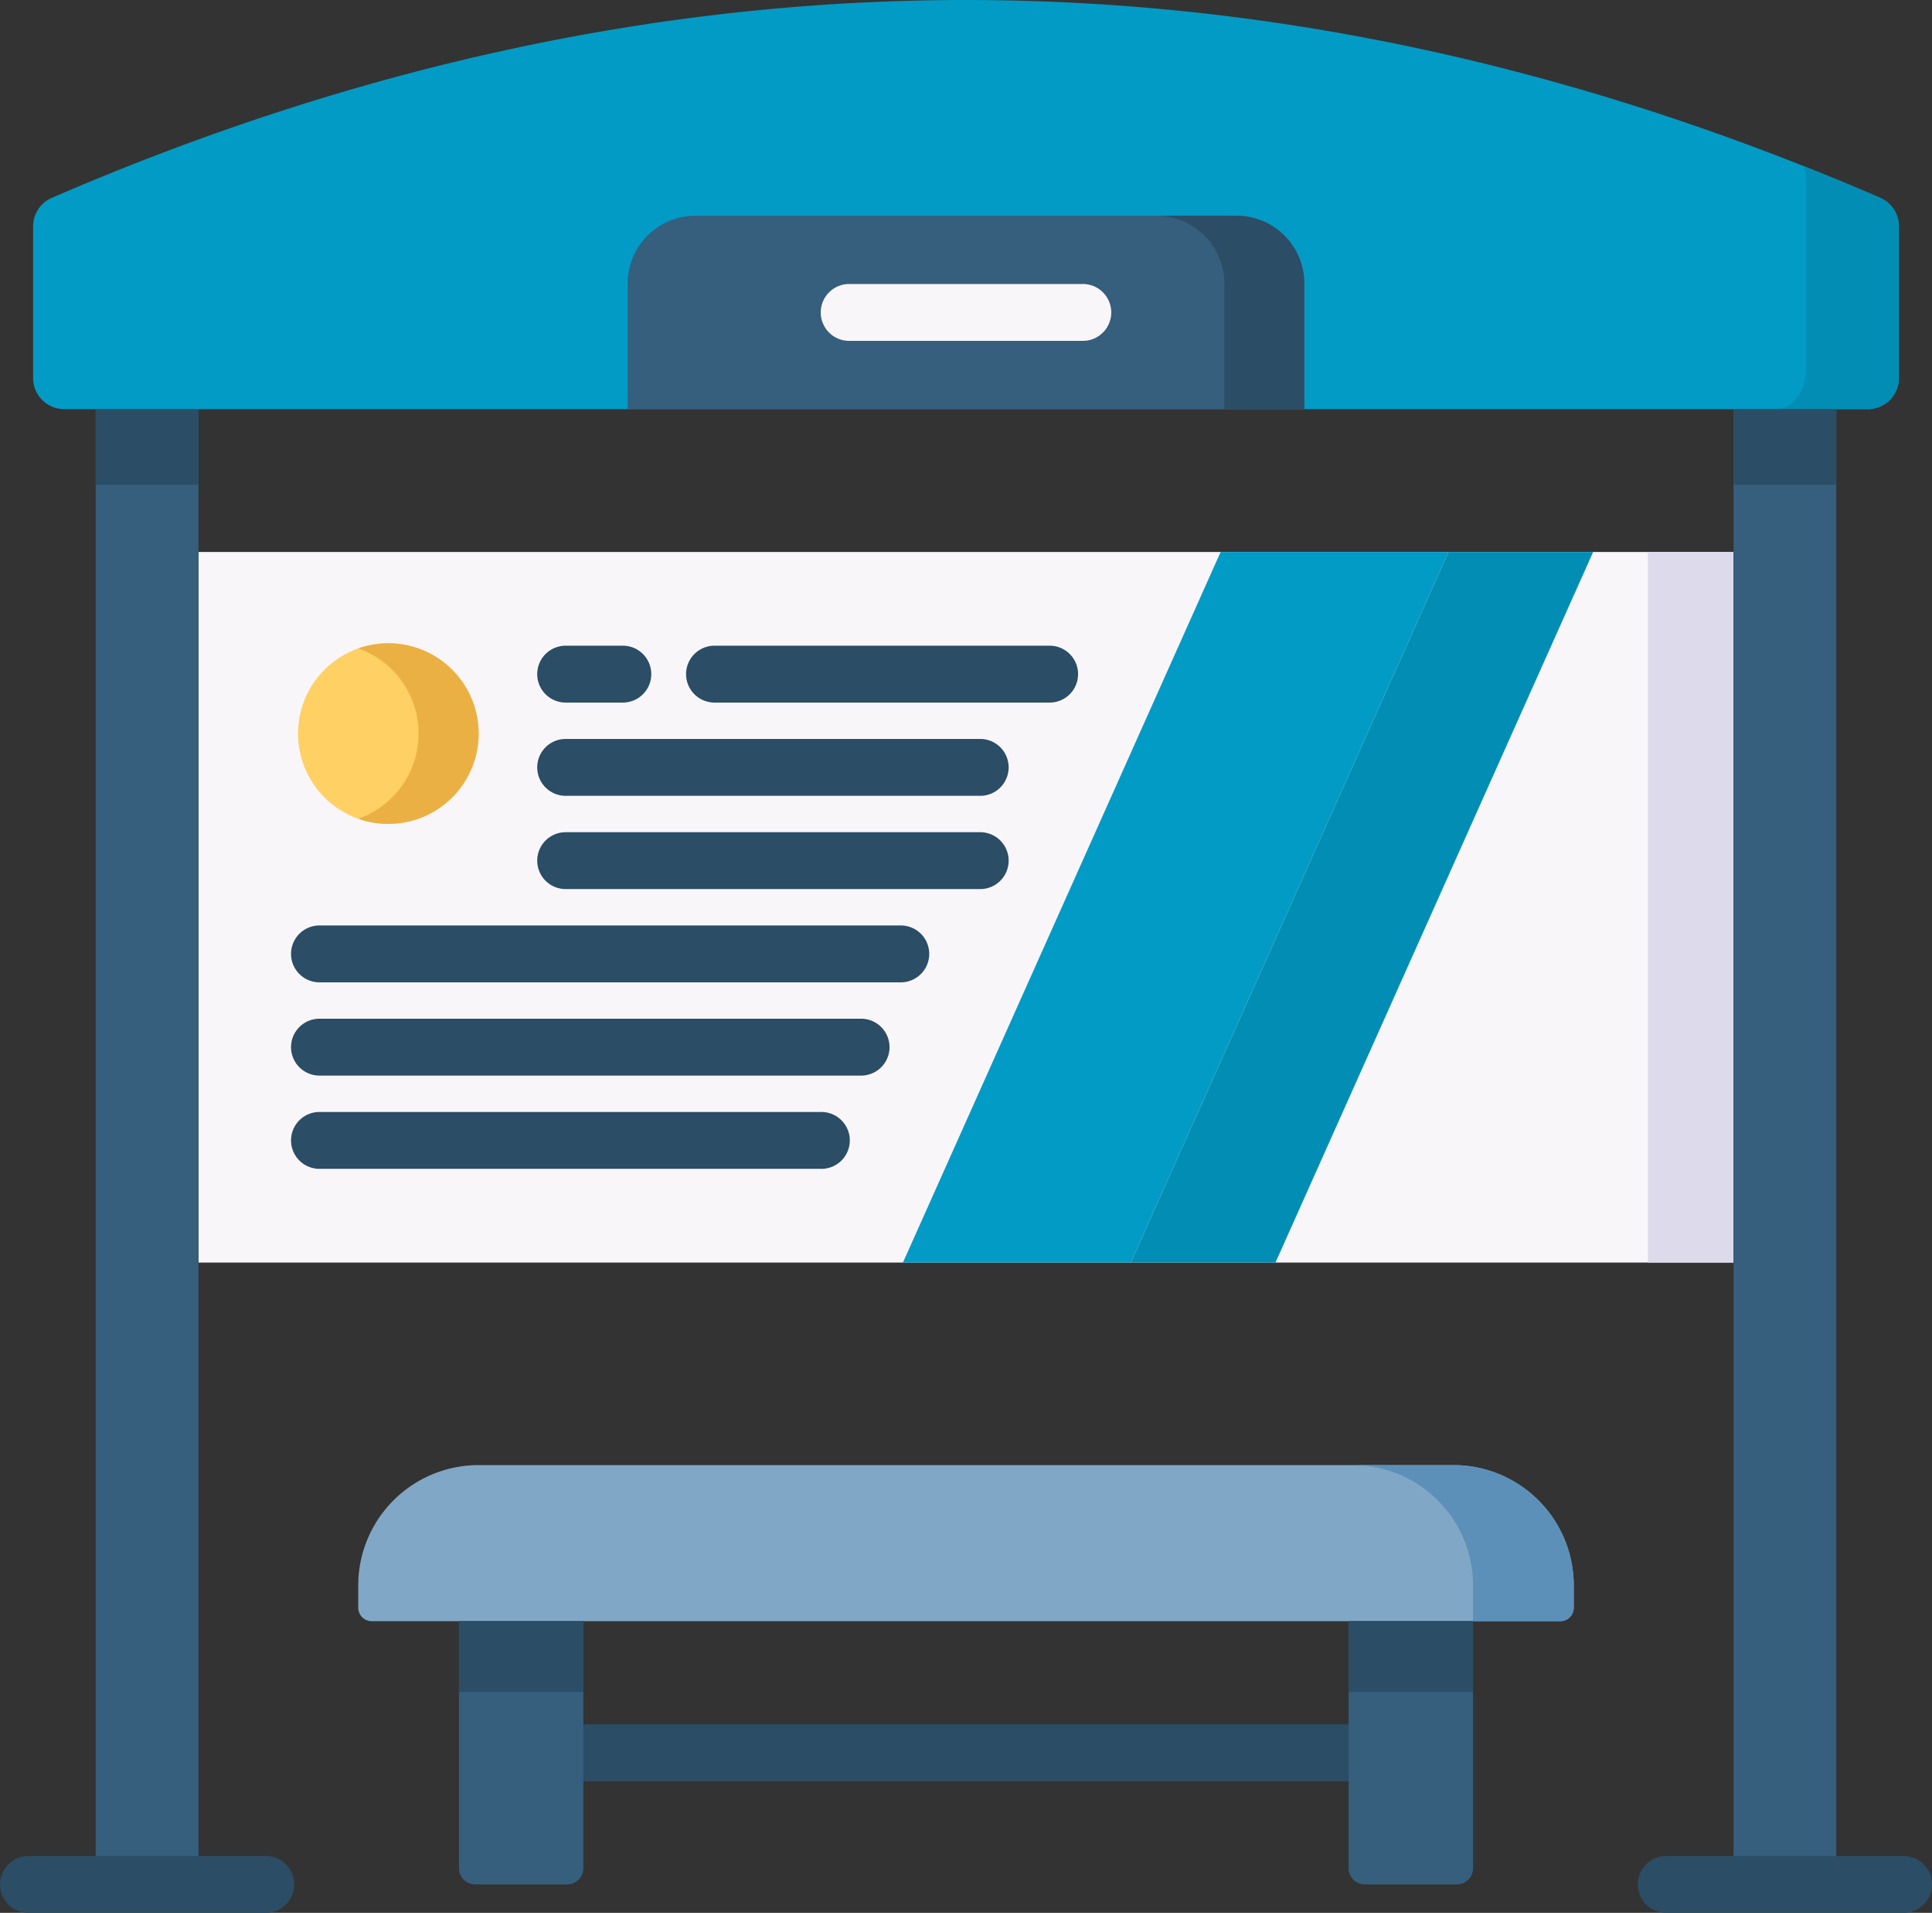 <svg xmlns="http://www.w3.org/2000/svg" width="512" height="506.843" viewBox="0 0 512 506.843">
  <rect x="0" y="0" width="512" height="506.843" fill="#333333" stroke="none"/>
  <g id="bus-stop" transform="translate(0 -2.579)">
    <g id="Group_1" data-name="Group 1">
      <path id="Path_1" data-name="Path 1" d="M367.877,474.548H144.124a7.535,7.535,0,1,1,0-15.07H367.876a7.535,7.535,0,0,1,0,15.07Z" fill="#2b4d66"/>
    </g>
    <path id="Path_2" data-name="Path 2" d="M494.992,110.983H17.009a8.233,8.233,0,0,1-8.233-8.233V62.56a8.225,8.225,0,0,1,4.942-7.552Q256-49.849,498.283,55.008a8.227,8.227,0,0,1,4.942,7.552v40.19A8.233,8.233,0,0,1,494.992,110.983Z" fill="#029bc5"/>
    <path id="Path_3" data-name="Path 3" d="M498.283,55.007q-10.154-4.4-20.307-8.409a12.562,12.562,0,0,1,.6,3.809v50.277c0,5.688-3.686,10.3-8.233,10.3h24.646a8.233,8.233,0,0,0,8.233-8.233V62.561A8.228,8.228,0,0,0,498.283,55.007Z" fill="#028eb4"/>
    <path id="Path_4" data-name="Path 4" d="M52.6,148.835H459.4V337.114H52.6Z" fill="#f9f6f9"/>
    <path id="Path_5" data-name="Path 5" d="M436.707,148.835H459.4V337.113h-22.69Z" fill="#dddaec"/>
    <path id="Path_6" data-name="Path 6" d="M239.286,337.114h60.382l84.191-188.279H323.477Z" fill="#029bc5"/>
    <path id="Path_7" data-name="Path 7" d="M299.668,337.114h38.345L422.2,148.835H383.859Z" fill="#028eb4"/>
    <circle id="Ellipse_1" data-name="Ellipse 1" cx="23.93" cy="23.93" r="23.93" transform="translate(78.983 173.022)" fill="#ffd064"/>
    <path id="Path_8" data-name="Path 8" d="M102.913,173.022a23.9,23.9,0,0,0-7.96,1.361,23.932,23.932,0,0,1,0,45.138,23.931,23.931,0,1,0,7.96-46.5Z" fill="#ebb044"/>
    <path id="Path_9" data-name="Path 9" d="M25.366,110.983H52.6v390.9H25.366Z" fill="#365e7d"/>
    <path id="Path_10" data-name="Path 10" d="M25.366,110.983H52.6v20.03H25.366Z" fill="#2b4d66"/>
    <g id="Group_2" data-name="Group 2">
      <path id="Path_11" data-name="Path 11" d="M70.435,509.422H7.535a7.535,7.535,0,0,1,0-15.07h62.9a7.535,7.535,0,1,1,0,15.07Z" fill="#2b4d66"/>
    </g>
    <path id="Path_12" data-name="Path 12" d="M459.4,110.983h27.239v390.9H459.4Z" transform="translate(946.032 612.87) rotate(180)" fill="#365e7d"/>
    <path id="Path_13" data-name="Path 13" d="M459.4,110.983h27.238v20.03H459.4Z" fill="#2b4d66"/>
    <g id="Group_3" data-name="Group 3">
      <path id="Path_14" data-name="Path 14" d="M504.465,509.422h-62.9a7.535,7.535,0,0,1,0-15.07h62.9a7.535,7.535,0,1,1,0,15.07Z" fill="#2b4d66"/>
    </g>
    <path id="Path_15" data-name="Path 15" d="M413.478,432.138H98.523a3.587,3.587,0,0,1-3.587-3.587V422.68a31.9,31.9,0,0,1,31.9-31.9H385.164a31.9,31.9,0,0,1,31.9,31.9v5.871A3.587,3.587,0,0,1,413.478,432.138Z" fill="#81a7c6"/>
    <path id="Path_16" data-name="Path 16" d="M385.164,390.779h-26.69a31.9,31.9,0,0,1,31.9,31.9v9.458h23.1a3.587,3.587,0,0,0,3.587-3.587V422.68A31.9,31.9,0,0,0,385.164,390.779Z" fill="#5c90b9"/>
    <path id="Path_17" data-name="Path 17" d="M150.3,501.887H125.933a4.308,4.308,0,0,1-4.308-4.308V432.138H154.6v65.441A4.308,4.308,0,0,1,150.3,501.887Z" fill="#365e7d"/>
    <path id="Path_18" data-name="Path 18" d="M121.625,432.138H154.6V450.9H121.625Z" fill="#2b4d66"/>
    <path id="Path_19" data-name="Path 19" d="M386.068,501.887H361.7a4.308,4.308,0,0,1-4.308-4.308V432.138h32.979v65.441a4.309,4.309,0,0,1-4.308,4.308Z" fill="#365e7d"/>
    <path id="Path_20" data-name="Path 20" d="M357.4,432.138h32.979V450.9H357.4Z" fill="#2b4d66"/>
    <g id="Group_11" data-name="Group 11">
      <g id="Group_4" data-name="Group 4">
        <path id="Path_21" data-name="Path 21" d="M165.06,188.736H149.906a7.535,7.535,0,0,1,0-15.07H165.06a7.535,7.535,0,0,1,0,15.07Z" fill="#2b4d66"/>
      </g>
      <g id="Group_5" data-name="Group 5">
        <path id="Path_22" data-name="Path 22" d="M259.766,213.445H149.906a7.535,7.535,0,1,1,0-15.07h109.86a7.535,7.535,0,0,1,0,15.07Z" fill="#2b4d66"/>
      </g>
      <g id="Group_6" data-name="Group 6">
        <path id="Path_23" data-name="Path 23" d="M259.766,238.155H149.906a7.535,7.535,0,1,1,0-15.07h109.86a7.535,7.535,0,0,1,0,15.07Z" fill="#2b4d66"/>
      </g>
      <g id="Group_7" data-name="Group 7">
        <path id="Path_24" data-name="Path 24" d="M238.721,262.865H84.664a7.535,7.535,0,0,1,0-15.07H238.721a7.535,7.535,0,1,1,0,15.07Z" fill="#2b4d66"/>
      </g>
      <g id="Group_8" data-name="Group 8">
        <path id="Path_25" data-name="Path 25" d="M228.2,287.574H84.664a7.535,7.535,0,0,1,0-15.07H228.2a7.535,7.535,0,0,1,0,15.07Z" fill="#2b4d66"/>
      </g>
      <g id="Group_9" data-name="Group 9">
        <path id="Path_26" data-name="Path 26" d="M217.674,312.284H84.664a7.535,7.535,0,1,1,0-15.07h133.01a7.535,7.535,0,0,1,0,15.07Z" fill="#2b4d66"/>
      </g>
      <g id="Group_10" data-name="Group 10">
        <path id="Path_27" data-name="Path 27" d="M278.166,188.736H189.352a7.535,7.535,0,0,1,0-15.07h88.814a7.535,7.535,0,1,1,0,15.07Z" fill="#2b4d66"/>
      </g>
    </g>
    <path id="Path_28" data-name="Path 28" d="M345.649,110.983h-179.3v-33.3a17.933,17.933,0,0,1,17.933-17.933h143.43a17.933,17.933,0,0,1,17.933,17.933v33.3Z" fill="#365e7d"/>
    <path id="Path_29" data-name="Path 29" d="M327.715,59.753H306.526a17.933,17.933,0,0,1,17.933,17.933v33.3h21.189v-33.3a17.931,17.931,0,0,0-17.933-17.933Z" fill="#2b4d66"/>
    <g id="Group_12" data-name="Group 12">
      <path id="Path_30" data-name="Path 30" d="M286.961,92.9h-61.92a7.535,7.535,0,1,1,0-15.07h61.92a7.535,7.535,0,0,1,0,15.07Z" fill="#f9f6f9"/>
    </g>
  </g>
</svg>
